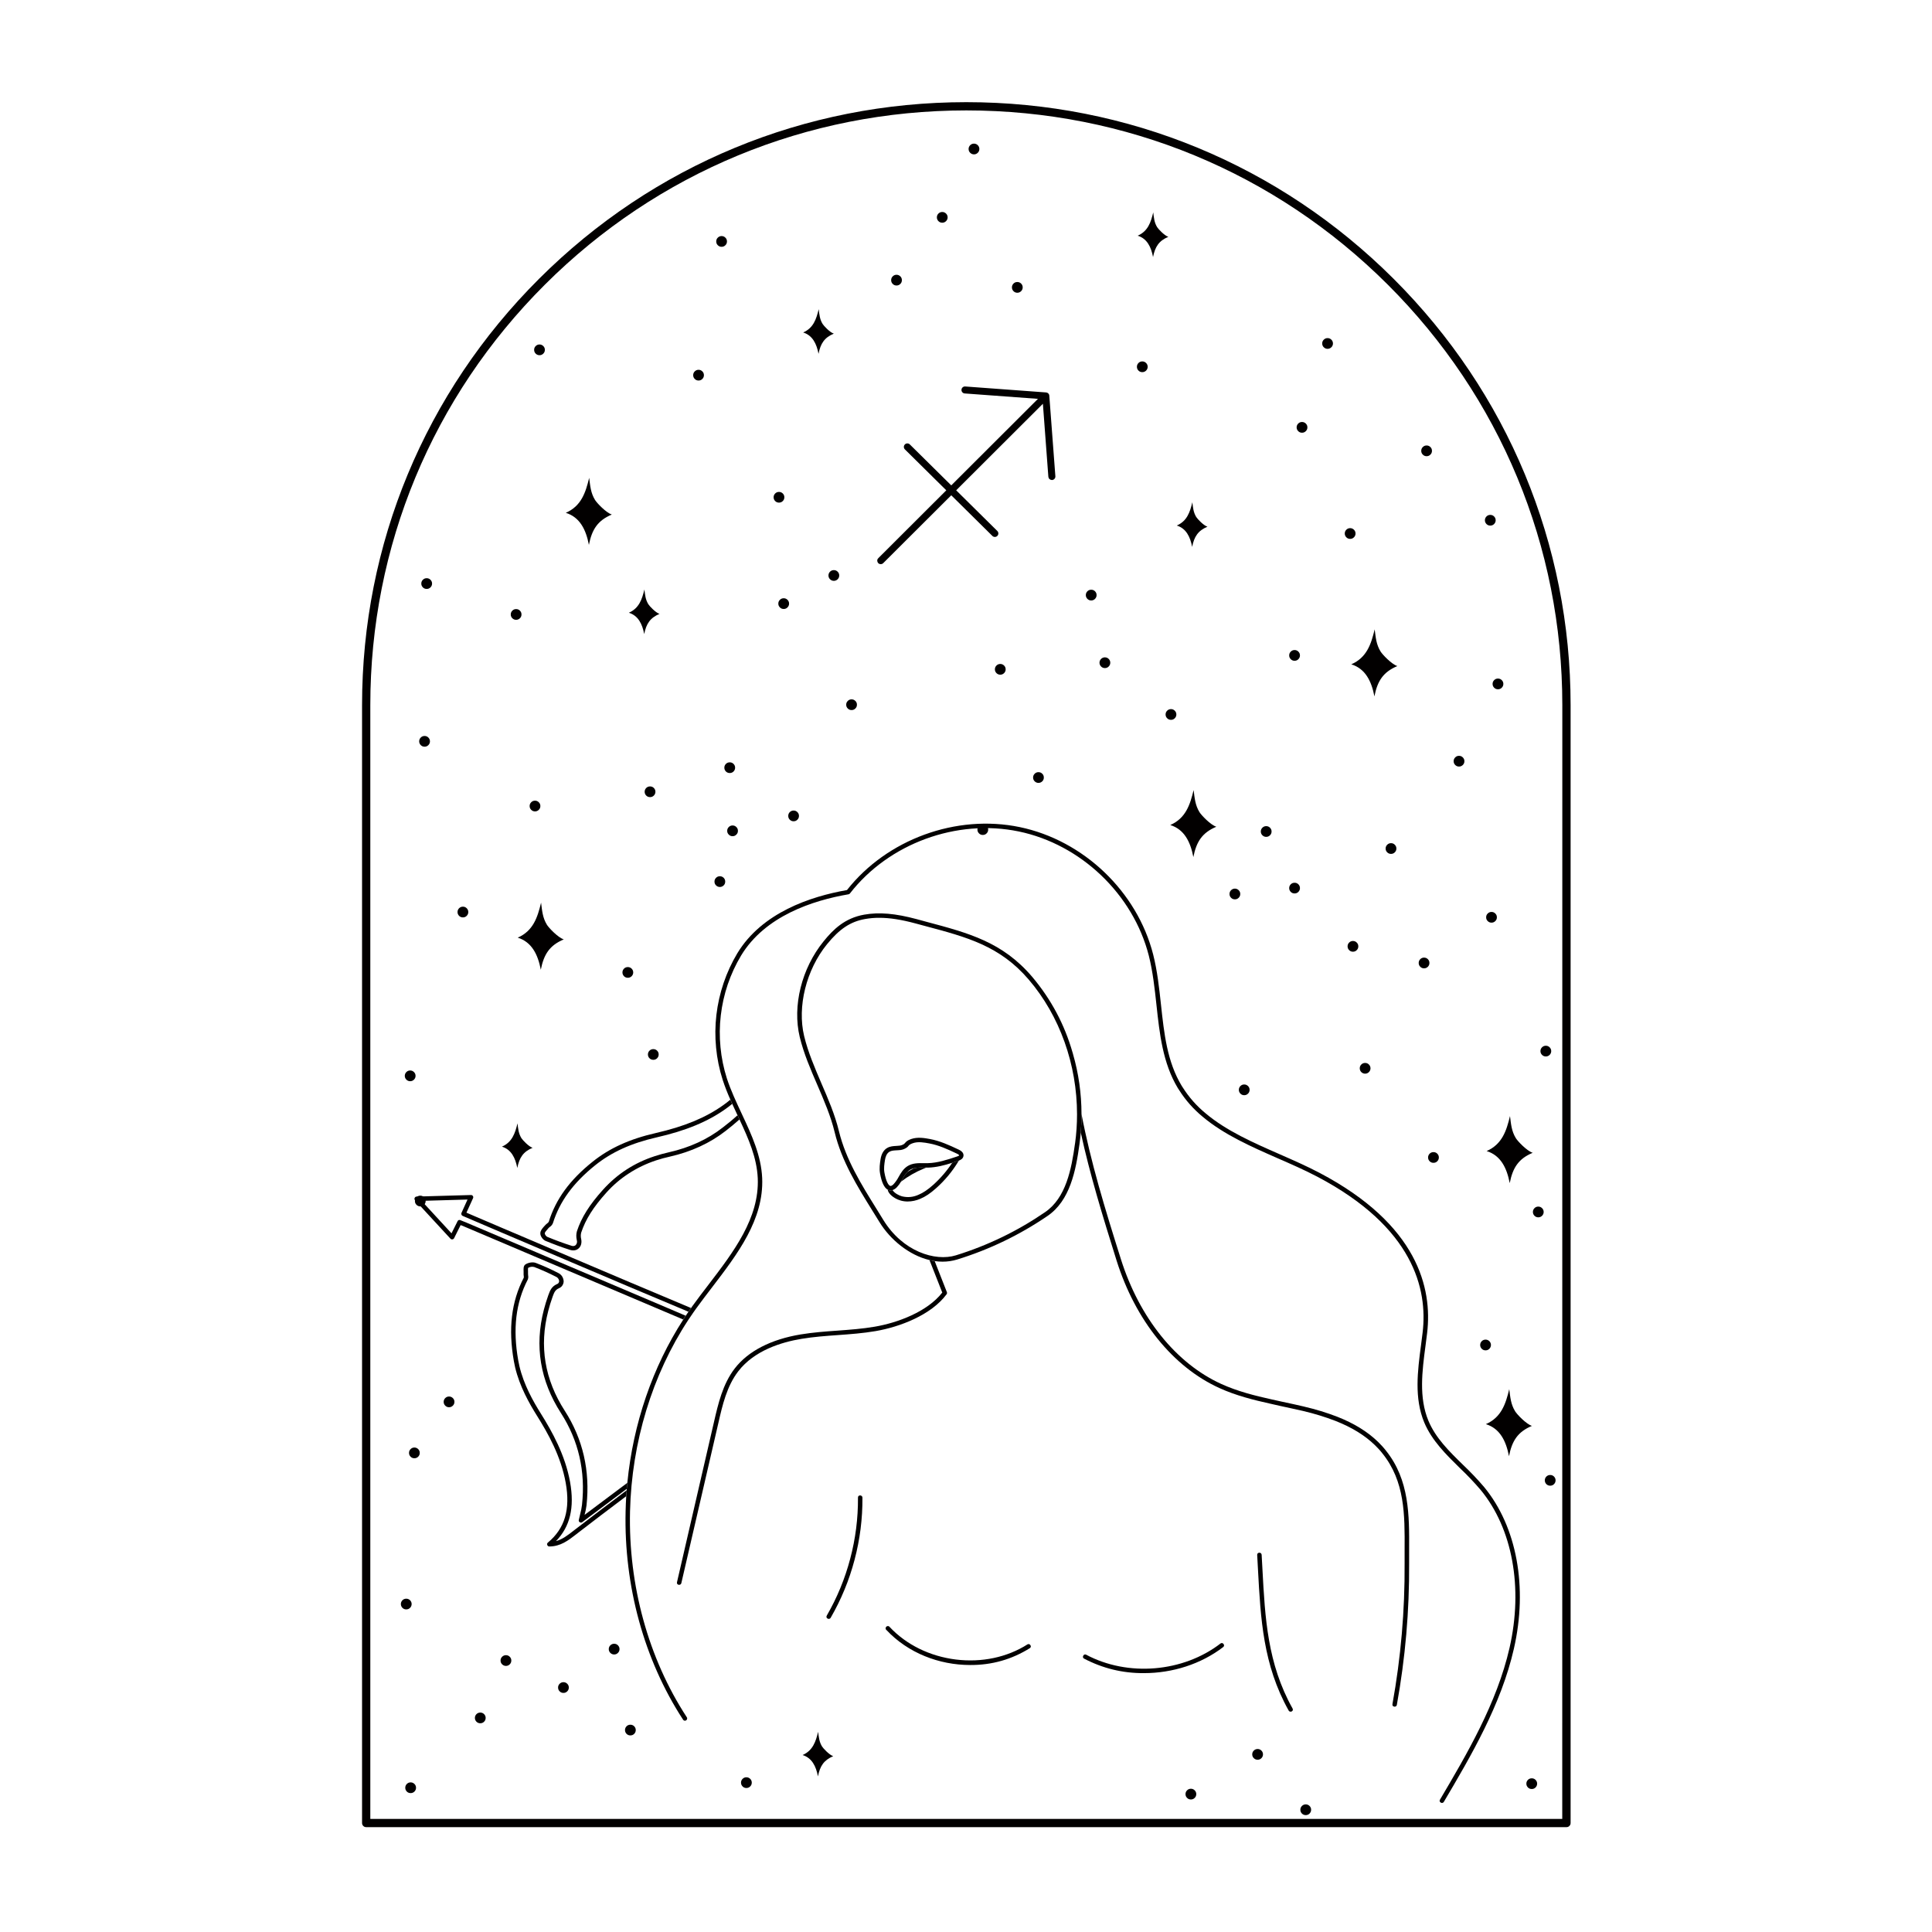 <svg xmlns="http://www.w3.org/2000/svg" xmlns:xlink="http://www.w3.org/1999/xlink" width="300" zoomAndPan="magnify" viewBox="0 0 224.88 225" height="300" preserveAspectRatio="xMidYMid meet" version="1.0"><defs><clipPath id="ff7687a493"><path d="M 42.02 11.898 L 182.941 11.898 L 182.941 212.789 L 42.02 212.789 Z M 42.02 11.898 " clip-rule="nonzero"/></clipPath></defs><path fill="#020000" d="M 54.102 140.328 C 54.195 140.117 54.293 139.91 54.387 139.699 L 50.961 139.797 L 49.039 139.852 C 50.238 141.156 51.363 142.379 52.523 143.633 C 52.637 143.406 52.742 143.195 52.844 142.992 L 53.227 142.223 C 53.297 142.086 53.406 142.043 53.555 142.098 L 53.773 142.188 C 53.949 142.254 54.098 142.316 54.246 142.379 C 56.969 143.535 59.699 144.691 62.43 145.852 L 66.109 147.414 C 69.887 149.02 73.66 150.621 77.43 152.219 C 78.051 152.484 78.676 152.746 79.297 153.016 L 79.793 153.23 C 79.695 153.375 79.598 153.523 79.504 153.672 L 79.094 153.492 C 78.473 153.23 77.852 152.965 77.23 152.703 C 73.449 151.105 69.676 149.504 65.906 147.898 L 62.227 146.336 C 59.5 145.176 56.773 144.02 54.039 142.859 C 53.898 142.797 53.754 142.742 53.586 142.672 L 53.309 143.223 C 53.16 143.523 53 143.844 52.824 144.199 C 52.781 144.277 52.715 144.324 52.629 144.336 C 52.539 144.348 52.465 144.324 52.402 144.258 C 51.023 142.773 49.711 141.344 48.277 139.785 C 48.203 139.703 48.188 139.613 48.23 139.512 C 48.273 139.41 48.352 139.355 48.461 139.352 L 50.949 139.281 L 54.789 139.172 C 54.883 139.172 54.957 139.211 55.012 139.289 C 55.062 139.367 55.07 139.453 55.031 139.539 C 54.875 139.883 54.723 140.211 54.574 140.543 C 54.469 140.77 54.367 140.996 54.262 141.227 L 55.398 141.715 C 56.453 142.168 57.508 142.621 58.562 143.066 L 60.609 143.934 C 62.613 144.793 64.621 145.648 66.625 146.5 L 69.043 147.527 C 70.492 148.145 71.938 148.758 73.387 149.371 C 75.727 150.359 78.07 151.348 80.418 152.332 C 80.312 152.473 80.211 152.617 80.113 152.762 C 77.801 151.793 75.488 150.824 73.184 149.848 C 71.734 149.23 70.289 148.617 68.844 148.004 L 66.422 146.977 C 64.418 146.117 62.41 145.266 60.406 144.414 L 58.359 143.543 C 57.305 143.094 56.25 142.645 55.195 142.191 L 53.812 141.598 C 53.75 141.57 53.707 141.523 53.684 141.457 C 53.652 141.391 53.652 141.324 53.684 141.254 C 53.836 140.934 53.969 140.629 54.102 140.328 Z M 54.102 140.328 " fill-opacity="1" fill-rule="nonzero"/><path fill="#020000" d="M 67.719 175.254 C 68.145 171.348 67.316 167.754 65.27 164.57 C 62.848 160.809 62.176 156.758 63.277 152.531 C 63.41 152.004 63.582 151.453 63.789 150.863 L 63.824 150.77 C 63.988 150.328 64.168 149.828 64.785 149.555 C 64.793 149.547 64.805 149.543 64.812 149.539 C 64.902 149.512 64.973 149.453 65.016 149.371 C 65.059 149.285 65.07 149.199 65.043 149.105 C 64.992 148.91 64.875 148.773 64.688 148.688 C 63.863 148.266 63.02 147.887 62.152 147.555 C 61.902 147.492 61.664 147.527 61.441 147.66 C 61.426 147.789 61.422 147.922 61.434 148.055 C 61.434 148.152 61.441 148.254 61.434 148.34 C 61.43 148.402 61.434 148.465 61.445 148.527 C 61.48 148.699 61.465 148.867 61.398 149.031 C 60.004 151.711 59.645 154.781 60.293 158.43 C 60.336 158.672 60.387 158.906 60.434 159.113 C 60.945 161.281 62.031 163.191 62.922 164.617 C 64.207 166.668 65.762 169.43 66.332 172.602 C 66.859 175.57 66.34 177.777 64.688 179.48 C 65.438 179.273 66.051 178.801 66.738 178.266 L 66.918 178.125 C 68.742 176.719 70.703 175.234 72.918 173.562 C 72.898 173.789 72.883 174.016 72.871 174.246 C 70.801 175.801 68.957 177.207 67.234 178.535 L 67.055 178.676 C 66.117 179.402 65.227 180.094 63.918 180.102 C 63.797 180.098 63.715 180.043 63.676 179.93 C 63.633 179.816 63.656 179.723 63.75 179.645 C 65.719 178.004 66.379 175.797 65.824 172.695 C 65.27 169.594 63.75 166.906 62.484 164.891 C 61.574 163.434 60.461 161.473 59.93 159.234 C 59.883 159.02 59.828 158.77 59.785 158.52 C 59.117 154.762 59.492 151.578 60.941 148.793 C 60.949 148.727 60.945 148.66 60.934 148.594 C 60.918 148.5 60.914 148.41 60.918 148.32 C 60.918 148.25 60.918 148.164 60.918 148.078 C 60.906 147.762 60.891 147.438 61.109 147.27 C 61.402 147.062 61.949 146.93 62.336 147.078 C 63.219 147.414 64.078 147.801 64.918 148.234 C 65.25 148.387 65.461 148.641 65.551 148.996 C 65.609 149.203 65.59 149.406 65.492 149.602 C 65.398 149.797 65.25 149.938 65.051 150.02 L 65.023 150.035 C 64.59 150.219 64.473 150.547 64.32 150.953 L 64.285 151.051 C 64.082 151.621 63.918 152.152 63.789 152.668 C 62.723 156.754 63.371 160.664 65.715 164.301 C 67.824 167.59 68.68 171.293 68.246 175.316 C 68.195 175.691 68.121 176.059 68.02 176.422 L 68.734 175.887 C 70.16 174.82 71.582 173.754 73.004 172.688 C 72.98 172.918 72.957 173.148 72.941 173.383 L 69.043 176.301 L 67.754 177.266 C 67.66 177.336 67.559 177.34 67.461 177.277 C 67.355 177.211 67.32 177.121 67.348 177.004 C 67.402 176.762 67.457 176.539 67.508 176.336 C 67.605 175.98 67.676 175.617 67.719 175.254 Z M 67.719 175.254 " fill-opacity="1" fill-rule="nonzero"/><path fill="#020000" d="M 86.059 130.371 C 85.508 130.867 84.945 131.32 84.453 131.703 C 82.625 133.129 80.434 134.137 77.953 134.699 C 77.41 134.816 76.875 134.965 76.348 135.137 L 76.324 135.145 C 75.211 135.516 74.16 136.016 73.176 136.656 C 72.207 137.281 71.34 138.023 70.566 138.883 C 69.039 140.578 68.133 142.016 67.625 143.551 C 67.562 143.801 67.562 144.055 67.625 144.305 C 67.715 144.734 67.609 145.137 67.336 145.383 C 67.156 145.547 66.941 145.625 66.699 145.621 C 66.574 145.621 66.457 145.602 66.34 145.566 C 65.395 145.27 64.434 144.906 63.473 144.512 C 63.176 144.395 62.836 143.945 62.867 143.602 C 62.879 143.32 63.086 143.082 63.262 142.875 C 63.305 142.828 63.352 142.777 63.395 142.73 C 63.473 142.637 63.559 142.559 63.656 142.484 C 63.73 142.434 63.797 142.371 63.848 142.293 C 64.668 139.656 66.289 137.426 68.941 135.305 C 70.918 133.715 73.266 132.648 76.312 131.953 C 79.629 131.195 82.125 130.164 84.156 128.715 C 84.473 128.492 84.75 128.277 84.992 128.066 C 85.066 128.23 85.137 128.395 85.211 128.559 C 84.984 128.746 84.738 128.938 84.457 129.137 C 82.367 130.629 79.812 131.684 76.418 132.457 C 73.449 133.137 71.176 134.168 69.254 135.707 C 66.688 137.77 65.125 139.918 64.332 142.449 C 64.258 142.629 64.137 142.777 63.973 142.887 C 63.906 142.934 63.848 142.988 63.793 143.051 C 63.75 143.105 63.703 143.16 63.652 143.219 C 63.531 143.348 63.391 143.523 63.379 143.637 C 63.418 143.809 63.512 143.945 63.664 144.039 C 64.617 144.434 65.562 144.785 66.488 145.078 C 66.668 145.148 66.832 145.125 66.984 145.008 C 67.137 144.836 67.18 144.637 67.113 144.418 C 67.035 144.078 67.035 143.738 67.125 143.398 C 67.652 141.785 68.598 140.289 70.176 138.543 C 71.82 136.723 73.809 135.43 76.141 134.664 C 76.148 134.664 76.156 134.66 76.164 134.656 C 76.691 134.48 77.254 134.328 77.832 134.195 C 80.242 133.656 82.359 132.684 84.125 131.301 C 84.648 130.898 85.25 130.418 85.824 129.887 L 85.844 129.926 C 85.918 130.074 85.988 130.223 86.059 130.371 Z M 86.059 130.371 " fill-opacity="1" fill-rule="nonzero"/><path fill="#020000" d="M 111.605 135.16 C 111.59 135.191 111.57 135.227 111.551 135.258 C 110.844 136.43 109.98 137.469 108.957 138.379 C 108.281 138.984 107.707 139.367 107.113 139.613 C 106.645 139.816 106.156 139.922 105.645 139.926 C 105.375 139.926 105.109 139.891 104.848 139.82 C 104.422 139.703 103.809 139.398 103.48 138.926 C 103.398 138.812 103.344 138.688 103.324 138.547 C 103.363 138.57 103.41 138.59 103.453 138.602 C 103.52 138.625 103.59 138.633 103.656 138.633 C 103.734 138.633 103.809 138.621 103.883 138.594 C 103.891 138.609 103.898 138.621 103.906 138.633 C 104.137 138.965 104.625 139.227 104.984 139.324 C 105.648 139.484 106.289 139.422 106.91 139.141 C 107.453 138.914 107.977 138.562 108.613 137.996 C 109.465 137.23 110.207 136.371 110.836 135.414 C 111.074 135.34 111.309 135.258 111.543 135.18 Z M 111.605 135.16 " fill-opacity="1" fill-rule="nonzero"/><path fill="#020000" d="M 107.805 135.98 C 107.715 136.012 107.629 136.047 107.543 136.086 C 106.582 136.48 105.688 136.992 104.863 137.621 C 104.926 137.52 104.984 137.418 105.043 137.312 C 105.195 137.016 105.383 136.742 105.605 136.488 C 105.863 136.332 106.129 136.184 106.398 136.047 C 106.773 135.977 107.148 135.953 107.527 135.977 C 107.621 135.98 107.715 135.98 107.805 135.98 Z M 107.805 135.98 " fill-opacity="1" fill-rule="nonzero"/><path fill="#020000" d="M 110.18 150.73 C 108.379 153.156 104.727 154.535 101.91 155.02 C 100.457 155.27 98.961 155.379 97.516 155.484 C 96.121 155.582 94.676 155.688 93.281 155.922 C 90.953 156.305 87.785 157.273 85.922 159.695 C 84.586 161.422 84.066 163.68 83.613 165.672 C 82.172 171.898 80.727 178.129 79.289 184.367 C 79.254 184.496 79.172 184.562 79.035 184.566 C 79.016 184.566 78.996 184.566 78.977 184.566 C 78.812 184.523 78.75 184.422 78.785 184.254 L 83.102 165.551 C 83.574 163.508 84.105 161.191 85.504 159.375 C 87.062 157.352 89.723 155.98 93.191 155.406 C 94.613 155.172 96.062 155.062 97.473 154.965 C 98.902 154.859 100.383 154.754 101.824 154.504 C 104.492 154.047 107.934 152.766 109.676 150.531 L 108.191 146.754 C 108.391 146.801 108.586 146.84 108.793 146.867 L 110.211 150.477 C 110.246 150.566 110.234 150.652 110.18 150.73 Z M 110.18 150.73 " fill-opacity="1" fill-rule="nonzero"/><path fill="#020000" d="M 124.891 122.707 C 124.879 122.672 124.871 122.637 124.859 122.602 C 124.879 122.633 124.891 122.668 124.891 122.707 Z M 124.891 122.707 " fill-opacity="1" fill-rule="nonzero"/><path fill="#020000" d="M 124.891 122.715 C 124.879 122.676 124.871 122.641 124.859 122.605 C 123.922 119.312 122.344 116.359 120.133 113.742 C 116.68 109.707 112.773 108.668 107.832 107.352 L 106.699 107.043 C 104.207 106.375 102.32 106.211 100.582 106.52 C 98.312 106.922 96.965 108.254 95.848 109.637 C 93.293 112.785 92.207 117.156 93.078 120.773 C 93.547 122.703 94.348 124.559 95.125 126.348 C 95.898 128.141 96.688 129.965 97.145 131.859 C 97.961 135.238 99.789 138.176 101.555 141.02 C 101.828 141.457 102.102 141.895 102.371 142.336 C 103.602 144.348 105.793 146.176 108.184 146.746 C 108.383 146.797 108.578 146.832 108.785 146.863 C 109.09 146.91 109.398 146.934 109.707 146.934 C 110.285 146.934 110.852 146.852 111.406 146.684 C 115.172 145.52 118.68 143.828 121.934 141.609 C 124.547 139.832 125.23 136.355 125.656 133.238 C 125.715 132.793 125.766 132.344 125.805 131.902 C 125.863 131.18 125.891 130.461 125.891 129.742 C 125.887 127.352 125.555 125.008 124.891 122.715 Z M 125.137 133.164 C 124.723 136.168 124.082 139.516 121.637 141.176 C 118.43 143.371 114.973 145.047 111.262 146.195 C 108.84 146.941 105.062 145.746 102.812 142.074 C 102.543 141.633 102.27 141.191 101.996 140.75 C 100.25 137.945 98.449 135.043 97.645 131.746 C 97.176 129.805 96.371 127.945 95.594 126.152 C 94.836 124.375 94.043 122.543 93.59 120.66 C 92.766 117.238 93.832 112.945 96.25 109.969 C 97.703 108.184 98.977 107.336 100.676 107.031 C 101.227 106.934 101.781 106.883 102.344 106.887 C 103.566 106.887 104.93 107.102 106.562 107.543 L 107.695 107.848 C 112.555 109.141 116.387 110.16 119.738 114.074 C 123.363 118.301 125.367 123.98 125.371 129.77 C 125.371 130.906 125.297 132.035 125.141 133.164 Z M 125.137 133.164 " fill-opacity="1" fill-rule="nonzero"/><path fill="#020000" d="M 111.598 133.887 C 110.438 133.336 109.387 132.867 108.25 132.652 C 107.602 132.531 106.801 132.391 106.047 132.652 C 105.848 132.719 105.664 132.812 105.5 132.941 C 105.441 132.992 105.387 133.051 105.34 133.109 C 105.309 133.148 105.273 133.184 105.238 133.219 C 105.035 133.355 104.809 133.43 104.562 133.434 L 104.328 133.453 C 103.969 133.473 103.602 133.492 103.266 133.688 C 102.852 133.922 102.586 134.383 102.488 135.008 C 102.41 135.508 102.328 136.07 102.426 136.641 C 102.613 137.691 102.914 138.328 103.324 138.551 C 103.367 138.574 103.41 138.594 103.457 138.605 C 103.523 138.625 103.59 138.637 103.66 138.637 C 103.738 138.637 103.812 138.625 103.883 138.598 C 104.086 138.527 104.258 138.41 104.398 138.254 C 104.578 138.062 104.734 137.852 104.863 137.625 C 104.93 137.523 104.988 137.418 105.043 137.316 C 105.199 137.02 105.387 136.742 105.609 136.492 C 105.699 136.398 105.797 136.316 105.902 136.246 C 106.059 136.152 106.223 136.086 106.398 136.047 C 106.773 135.98 107.148 135.957 107.531 135.98 C 107.621 135.98 107.715 135.98 107.805 135.98 C 107.871 135.98 107.938 135.98 108.004 135.98 C 108.988 135.957 109.926 135.711 110.84 135.418 C 111.078 135.34 111.312 135.262 111.547 135.184 L 111.605 135.164 C 111.773 135.102 112.102 134.957 112.145 134.621 C 112.172 134.418 112.105 134.125 111.598 133.887 Z M 111.379 134.691 C 111.371 134.695 111.359 134.695 111.352 134.699 L 111.316 134.711 C 110.242 135.07 109.129 135.434 107.996 135.461 C 107.914 135.461 107.84 135.461 107.758 135.461 C 107.68 135.461 107.609 135.461 107.535 135.461 C 106.875 135.449 106.207 135.445 105.629 135.809 C 105.133 136.125 104.859 136.598 104.598 137.059 C 104.441 137.359 104.25 137.637 104.023 137.891 C 103.922 137.996 103.781 138.117 103.656 138.117 C 103.641 138.117 103.625 138.113 103.609 138.109 C 103.414 138.047 103.125 137.602 102.938 136.547 C 102.852 136.059 102.93 135.566 103.004 135.086 C 103.055 134.758 103.184 134.328 103.531 134.129 C 103.758 133.996 104.051 133.98 104.363 133.965 C 104.441 133.965 104.527 133.957 104.609 133.949 C 104.965 133.941 105.285 133.832 105.57 133.621 C 105.637 133.566 105.695 133.508 105.746 133.438 C 105.773 133.402 105.805 133.371 105.84 133.34 C 105.961 133.25 106.09 133.184 106.234 133.141 C 106.855 132.918 107.582 133.055 108.168 133.164 C 109.246 133.363 110.262 133.82 111.387 134.355 C 111.605 134.457 111.648 134.535 111.648 134.551 C 111.648 134.562 111.621 134.609 111.379 134.691 Z M 111.379 134.691 " fill-opacity="1" fill-rule="nonzero"/><path fill="#020000" d="M 164.047 180.48 C 164.047 181.012 164.047 181.547 164.047 182.078 C 164.078 187.613 163.602 193.098 162.617 198.543 C 162.59 198.684 162.504 198.754 162.363 198.754 C 162.348 198.758 162.332 198.758 162.316 198.754 C 162.148 198.723 162.078 198.625 162.105 198.457 C 163.082 193.043 163.555 187.582 163.52 182.082 C 163.52 181.547 163.52 181.012 163.52 180.477 C 163.543 176.398 163.562 172.539 160.938 169.266 C 160.805 169.09 160.656 168.918 160.488 168.738 C 160.355 168.594 160.215 168.449 160.055 168.293 C 158.867 167.148 157.371 166.227 155.465 165.477 C 154.246 165.008 153.004 164.629 151.738 164.332 L 151.695 164.32 C 151.301 164.23 150.914 164.137 150.523 164.059 C 150.039 163.949 149.551 163.844 149.066 163.742 C 148.672 163.656 148.285 163.574 147.895 163.477 C 145.949 163.047 143.883 162.531 141.961 161.656 C 136.547 159.203 132.18 153.789 129.977 146.805 C 128.336 141.57 126.871 136.781 125.805 131.895 C 125.863 131.176 125.891 130.453 125.891 129.734 C 126.961 135.324 128.602 140.699 130.48 146.645 C 132.641 153.484 136.906 158.789 142.188 161.184 C 144.062 162.035 146.098 162.547 148.016 162.969 C 148.41 163.059 148.793 163.145 149.18 163.227 L 150.645 163.543 C 151.039 163.629 151.43 163.723 151.824 163.812 L 151.863 163.824 C 153.16 164.125 154.426 164.512 155.664 164.988 C 157.641 165.766 159.191 166.723 160.426 167.918 C 160.594 168.082 160.742 168.234 160.879 168.387 C 161.059 168.582 161.215 168.766 161.352 168.945 C 164.09 172.359 164.066 176.488 164.047 180.48 Z M 164.047 180.48 " fill-opacity="1" fill-rule="nonzero"/><path fill="#020000" d="M 96.457 188.535 C 96.41 188.535 96.367 188.523 96.324 188.5 C 96.18 188.414 96.148 188.293 96.23 188.145 C 97.434 186.059 98.344 183.852 98.957 181.523 C 99.574 179.195 99.875 176.828 99.859 174.418 C 99.859 174.25 99.945 174.16 100.117 174.156 C 100.191 174.156 100.25 174.184 100.305 174.234 C 100.355 174.285 100.379 174.348 100.379 174.418 C 100.395 176.871 100.09 179.285 99.461 181.656 C 98.836 184.031 97.906 186.277 96.68 188.406 C 96.629 188.488 96.555 188.531 96.457 188.535 Z M 96.457 188.535 " fill-opacity="1" fill-rule="nonzero"/><path fill="#020000" d="M 150.242 199.34 C 150.141 199.34 150.066 199.293 150.016 199.207 C 147.039 193.895 146.75 188.508 146.445 182.805 C 146.414 182.242 146.383 181.672 146.352 181.102 C 146.348 180.934 146.426 180.84 146.598 180.828 C 146.668 180.824 146.73 180.844 146.785 180.891 C 146.84 180.941 146.867 181 146.871 181.07 C 146.902 181.645 146.934 182.215 146.965 182.781 C 147.266 188.422 147.551 193.754 150.469 198.965 C 150.547 199.113 150.512 199.23 150.367 199.316 C 150.328 199.332 150.285 199.344 150.242 199.34 Z M 150.242 199.34 " fill-opacity="1" fill-rule="nonzero"/><path fill="#020000" d="M 176.246 192.012 C 174.758 198.547 171.219 204.543 168.094 209.836 C 168.047 209.922 167.969 209.965 167.871 209.969 C 167.824 209.969 167.781 209.957 167.738 209.934 C 167.594 209.844 167.562 209.727 167.645 209.578 C 170.75 204.316 174.27 198.355 175.742 191.902 C 177.34 184.887 176.086 178.016 172.379 173.52 C 171.617 172.629 170.812 171.781 169.961 170.977 C 168.355 169.398 166.699 167.777 165.812 165.672 C 164.625 162.828 165.031 159.684 165.434 156.637 C 165.5 156.141 165.562 155.648 165.621 155.16 C 166.211 150.152 164.566 142.941 153.371 137.047 C 151.895 136.27 150.293 135.57 148.738 134.891 C 145.664 133.543 142.484 132.145 140.008 130.059 C 138.926 129.168 138.008 128.133 137.258 126.945 C 137.215 126.891 137.176 126.828 137.141 126.766 L 137.109 126.719 C 135.352 123.801 134.98 120.363 134.621 117.035 C 134.414 115.125 134.199 113.148 133.73 111.293 C 131.906 104.148 125.82 98.336 118.586 96.832 C 111.352 95.332 103.449 98.227 98.922 104.051 C 98.883 104.102 98.828 104.137 98.762 104.148 C 94.594 104.863 89.039 106.676 86.254 111.273 C 85.613 112.34 85.098 113.461 84.695 114.637 C 84.297 115.816 84.027 117.02 83.883 118.254 C 83.738 119.488 83.727 120.723 83.848 121.961 C 83.965 123.195 84.215 124.406 84.59 125.59 C 85.047 126.988 85.695 128.367 86.32 129.703 C 86.336 129.738 86.352 129.77 86.367 129.805 C 86.383 129.836 86.379 129.836 86.387 129.848 C 87.48 132.176 88.586 134.586 88.703 137.191 C 88.91 142.02 85.836 146.043 82.855 149.938 C 82.234 150.75 81.59 151.59 80.996 152.414 C 80.91 152.531 80.828 152.648 80.746 152.77 C 80.73 152.789 80.715 152.809 80.703 152.828 C 80.508 153.113 80.309 153.398 80.117 153.688 C 80.113 153.699 80.105 153.711 80.098 153.719 C 75.898 160.113 73.508 167.969 73.312 176.016 C 73.113 184.621 75.449 193.117 79.895 199.945 C 79.949 200.004 79.977 200.078 79.965 200.16 C 79.957 200.242 79.918 200.305 79.848 200.352 C 79.777 200.395 79.703 200.406 79.625 200.379 C 79.547 200.355 79.492 200.305 79.461 200.227 C 74.961 193.312 72.594 184.711 72.797 176.004 C 72.809 175.414 72.836 174.82 72.871 174.23 C 72.887 174.004 72.902 173.777 72.922 173.547 C 72.922 173.492 72.93 173.43 72.934 173.371 C 72.953 173.141 72.977 172.91 73 172.68 C 73.676 165.812 75.93 159.211 79.516 153.672 C 79.609 153.523 79.707 153.375 79.805 153.23 C 79.902 153.082 80.012 152.918 80.117 152.762 C 80.223 152.609 80.32 152.473 80.426 152.332 C 80.473 152.258 80.523 152.188 80.574 152.113 C 81.172 151.285 81.816 150.438 82.445 149.621 C 85.363 145.809 88.387 141.855 88.188 137.215 C 88.078 134.816 87.125 132.648 86.062 130.375 C 85.988 130.227 85.922 130.078 85.852 129.926 L 85.832 129.887 C 85.625 129.449 85.418 129.008 85.219 128.559 C 85.141 128.395 85.07 128.234 85 128.066 C 84.66 127.312 84.359 126.539 84.102 125.754 C 83.711 124.535 83.457 123.289 83.336 122.016 C 83.211 120.742 83.223 119.469 83.371 118.199 C 83.52 116.93 83.801 115.688 84.211 114.477 C 84.621 113.266 85.156 112.109 85.812 111.012 C 88.684 106.281 94.32 104.402 98.578 103.656 C 103.238 97.738 111.312 94.789 118.703 96.324 C 126.129 97.871 132.371 103.832 134.238 111.164 C 134.719 113.055 134.938 115.051 135.145 116.98 C 135.516 120.402 135.863 123.637 137.559 126.453 L 137.59 126.5 C 137.625 126.555 137.656 126.605 137.691 126.656 C 138.418 127.801 139.305 128.805 140.352 129.664 C 142.77 131.703 145.918 133.086 148.961 134.418 C 150.516 135.102 152.125 135.805 153.621 136.594 C 165.078 142.621 166.754 150.051 166.145 155.223 C 166.086 155.715 166.02 156.207 165.957 156.703 C 165.559 159.684 165.164 162.758 166.297 165.473 C 167.145 167.484 168.691 169 170.332 170.602 C 171.191 171.418 172.008 172.277 172.781 173.18 C 176.59 177.805 177.887 184.844 176.246 192.012 Z M 176.246 192.012 " fill-opacity="1" fill-rule="nonzero"/><path fill="#020000" d="M 112.918 193.906 C 109.305 193.906 105.688 192.504 103.188 189.844 C 103.121 189.797 103.082 189.73 103.078 189.648 C 103.074 189.566 103.102 189.496 103.16 189.441 C 103.223 189.387 103.293 189.363 103.375 189.371 C 103.457 189.383 103.52 189.422 103.562 189.492 C 105.5 191.551 108.227 192.887 111.246 193.266 C 114.266 193.641 117.238 193.012 119.621 191.492 C 119.758 191.441 119.863 191.477 119.941 191.598 C 120.02 191.719 120.004 191.828 119.898 191.93 C 117.766 193.266 115.438 193.922 112.918 193.906 Z M 112.918 193.906 " fill-opacity="1" fill-rule="nonzero"/><path fill="#020000" d="M 133.16 194.852 C 130.688 194.867 128.355 194.301 126.164 193.148 C 126.051 193.059 126.027 192.949 126.098 192.82 C 126.168 192.691 126.27 192.648 126.41 192.695 C 131.281 195.301 137.73 194.762 142.098 191.387 C 142.23 191.32 142.34 191.344 142.43 191.457 C 142.52 191.574 142.516 191.688 142.418 191.797 C 139.805 193.812 136.477 194.852 133.16 194.852 Z M 133.16 194.852 " fill-opacity="1" fill-rule="nonzero"/><g clip-path="url(#ff7687a493)"><path fill="#020000" d="M 162.238 32.469 C 148.945 19.203 131.273 11.898 112.477 11.898 C 93.684 11.898 76.008 19.203 62.719 32.469 C 49.426 45.734 42.105 63.367 42.105 82.121 L 42.105 212.309 C 42.105 212.441 42.152 212.555 42.246 212.648 C 42.34 212.742 42.453 212.789 42.586 212.789 L 182.371 212.789 C 182.504 212.789 182.617 212.746 182.711 212.648 C 182.805 212.555 182.852 212.441 182.852 212.309 L 182.852 82.121 C 182.848 63.367 175.527 45.73 162.238 32.469 Z M 181.879 211.832 L 43.066 211.832 L 43.066 82.121 C 43.066 63.621 50.285 46.234 63.398 33.148 C 76.512 20.062 93.938 12.859 112.477 12.859 C 131.02 12.859 148.445 20.062 161.559 33.148 C 174.668 46.23 181.887 63.621 181.887 82.121 Z M 181.879 211.832 " fill-opacity="1" fill-rule="nonzero"/></g><path fill="#020000" d="M 65.832 59.723 C 67.469 60.23 68.184 61.68 68.523 63.457 C 68.879 61.648 69.555 60.613 71.195 59.922 C 70.52 59.711 69.449 58.574 69.238 58.227 C 68.727 57.395 68.676 56.574 68.555 55.648 C 68.141 57.363 67.641 58.93 65.832 59.723 Z M 65.832 59.723 " fill-opacity="1" fill-rule="nonzero"/><path fill="#020000" d="M 136.23 96.082 C 137.863 96.59 138.578 98.039 138.918 99.816 C 139.273 98.008 139.953 96.973 141.594 96.281 C 140.918 96.07 139.848 94.934 139.633 94.586 C 139.121 93.754 139.07 92.934 138.949 92.008 C 138.535 93.723 138.031 95.293 136.23 96.082 Z M 136.23 96.082 " fill-opacity="1" fill-rule="nonzero"/><path fill="#020000" d="M 173.074 134.051 C 174.707 134.559 175.422 136.008 175.762 137.785 C 176.117 135.977 176.797 134.941 178.438 134.254 C 177.762 134.039 176.688 132.902 176.477 132.555 C 175.965 131.723 175.914 130.906 175.793 129.977 C 175.383 131.691 174.875 133.262 173.074 134.051 Z M 173.074 134.051 " fill-opacity="1" fill-rule="nonzero"/><path fill="#020000" d="M 172.984 165.855 C 174.621 166.363 175.336 167.812 175.676 169.59 C 176.031 167.781 176.707 166.746 178.348 166.059 C 177.672 165.844 176.602 164.707 176.391 164.359 C 175.879 163.527 175.828 162.707 175.707 161.781 C 175.293 163.496 174.789 165.066 172.984 165.855 Z M 172.984 165.855 " fill-opacity="1" fill-rule="nonzero"/><path fill="#020000" d="M 157.312 77.367 C 158.949 77.875 159.664 79.324 160.004 81.102 C 160.355 79.293 161.035 78.258 162.676 77.57 C 162.004 77.355 160.93 76.219 160.719 75.871 C 160.207 75.039 160.156 74.223 160.035 73.293 C 159.621 75.012 159.117 76.578 157.312 77.367 Z M 157.312 77.367 " fill-opacity="1" fill-rule="nonzero"/><path fill="#020000" d="M 60.234 109.199 C 61.867 109.707 62.582 111.156 62.922 112.934 C 63.277 111.125 63.957 110.09 65.598 109.402 C 64.922 109.188 63.848 108.051 63.637 107.703 C 63.125 106.871 63.074 106.051 62.953 105.125 C 62.539 106.84 62.039 108.41 60.234 109.199 Z M 60.234 109.199 " fill-opacity="1" fill-rule="nonzero"/><path fill="#020000" d="M 73.176 71.359 C 74.266 71.699 74.738 72.66 74.965 73.844 C 75.203 72.641 75.656 71.953 76.746 71.492 C 76.297 71.352 75.582 70.594 75.441 70.363 C 75.102 69.809 75.066 69.266 74.988 68.652 C 74.711 69.781 74.379 70.832 73.176 71.359 Z M 73.176 71.359 " fill-opacity="1" fill-rule="nonzero"/><path fill="#020000" d="M 58.395 133.539 C 59.484 133.875 59.957 134.84 60.184 136.023 C 60.422 134.82 60.871 134.129 61.965 133.672 C 61.516 133.531 60.801 132.773 60.66 132.543 C 60.32 131.988 60.285 131.445 60.207 130.824 C 59.93 131.969 59.594 133.012 58.395 133.539 Z M 58.395 133.539 " fill-opacity="1" fill-rule="nonzero"/><path fill="#020000" d="M 93.477 38.719 C 94.562 39.059 95.039 40.023 95.266 41.207 C 95.5 40.004 95.953 39.312 97.047 38.855 C 96.594 38.715 95.883 37.957 95.742 37.727 C 95.398 37.172 95.367 36.625 95.285 36.008 C 95.008 37.156 94.676 38.195 93.477 38.719 Z M 93.477 38.719 " fill-opacity="1" fill-rule="nonzero"/><path fill="#020000" d="M 93.41 204.391 C 94.496 204.73 94.973 205.691 95.199 206.879 C 95.434 205.672 95.887 204.984 96.977 204.523 C 96.531 204.383 95.816 203.625 95.676 203.395 C 95.336 202.84 95.301 202.297 95.219 201.684 C 94.945 202.82 94.609 203.863 93.41 204.391 Z M 93.41 204.391 " fill-opacity="1" fill-rule="nonzero"/><path fill="#020000" d="M 136.988 61.203 C 138.078 61.543 138.551 62.508 138.777 63.691 C 139.016 62.488 139.465 61.797 140.559 61.34 C 140.109 61.199 139.395 60.441 139.254 60.211 C 138.914 59.656 138.879 59.109 138.801 58.492 C 138.523 59.637 138.188 60.68 136.988 61.203 Z M 136.988 61.203 " fill-opacity="1" fill-rule="nonzero"/><path fill="#020000" d="M 132.434 27.449 C 133.523 27.785 133.996 28.75 134.223 29.934 C 134.461 28.73 134.91 28.039 136.004 27.582 C 135.555 27.438 134.84 26.684 134.699 26.453 C 134.359 25.898 134.324 25.352 134.246 24.734 C 133.969 25.879 133.637 26.922 132.434 27.449 Z M 132.434 27.449 " fill-opacity="1" fill-rule="nonzero"/><path fill="#020000" d="M 91.836 70.297 C 91.836 70.469 91.773 70.617 91.652 70.738 C 91.531 70.863 91.383 70.922 91.211 70.922 C 91.035 70.922 90.887 70.863 90.766 70.738 C 90.645 70.617 90.582 70.469 90.582 70.297 C 90.582 70.125 90.645 69.977 90.766 69.855 C 90.887 69.734 91.035 69.672 91.211 69.672 C 91.383 69.672 91.531 69.734 91.652 69.855 C 91.773 69.977 91.836 70.125 91.836 70.297 Z M 91.836 70.297 " fill-opacity="1" fill-rule="nonzero"/><path fill="#020000" d="M 50.258 67.961 C 50.258 68.137 50.195 68.281 50.074 68.406 C 49.949 68.527 49.805 68.586 49.629 68.586 C 49.457 68.586 49.309 68.527 49.188 68.406 C 49.066 68.281 49.004 68.137 49.004 67.961 C 49.004 67.789 49.066 67.645 49.188 67.52 C 49.309 67.398 49.457 67.336 49.629 67.336 C 49.805 67.336 49.949 67.398 50.074 67.52 C 50.195 67.645 50.258 67.789 50.258 67.961 Z M 50.258 67.961 " fill-opacity="1" fill-rule="nonzero"/><path fill="#020000" d="M 97.676 67.02 C 97.676 67.191 97.613 67.34 97.492 67.461 C 97.371 67.582 97.223 67.645 97.051 67.645 C 96.875 67.645 96.73 67.582 96.605 67.461 C 96.484 67.34 96.422 67.191 96.422 67.02 C 96.422 66.848 96.484 66.699 96.605 66.578 C 96.73 66.457 96.875 66.395 97.051 66.395 C 97.223 66.395 97.371 66.457 97.492 66.578 C 97.613 66.699 97.676 66.848 97.676 67.02 Z M 97.676 67.02 " fill-opacity="1" fill-rule="nonzero"/><path fill="#020000" d="M 50.012 86.336 C 50.012 86.508 49.949 86.656 49.828 86.777 C 49.707 86.898 49.559 86.961 49.387 86.961 C 49.211 86.961 49.066 86.898 48.941 86.777 C 48.82 86.656 48.758 86.508 48.758 86.336 C 48.758 86.164 48.82 86.016 48.941 85.895 C 49.066 85.77 49.211 85.711 49.387 85.711 C 49.559 85.711 49.707 85.77 49.828 85.895 C 49.949 86.016 50.012 86.164 50.012 86.336 Z M 50.012 86.336 " fill-opacity="1" fill-rule="nonzero"/><path fill="#020000" d="M 49.512 139.871 C 49.512 140.043 49.453 140.191 49.328 140.312 C 49.207 140.434 49.059 140.496 48.887 140.496 C 48.715 140.496 48.566 140.434 48.445 140.312 C 48.32 140.191 48.262 140.043 48.262 139.871 C 48.262 139.699 48.32 139.551 48.445 139.43 C 48.566 139.309 48.715 139.246 48.887 139.246 C 49.059 139.246 49.207 139.309 49.328 139.43 C 49.453 139.551 49.512 139.699 49.512 139.871 Z M 49.512 139.871 " fill-opacity="1" fill-rule="nonzero"/><path fill="#020000" d="M 54.477 106.215 C 54.477 106.391 54.414 106.535 54.293 106.66 C 54.172 106.781 54.023 106.84 53.852 106.84 C 53.676 106.84 53.531 106.781 53.406 106.66 C 53.285 106.535 53.223 106.391 53.223 106.215 C 53.223 106.043 53.285 105.898 53.406 105.773 C 53.531 105.652 53.676 105.59 53.852 105.59 C 54.023 105.59 54.172 105.652 54.293 105.773 C 54.414 105.898 54.477 106.043 54.477 106.215 Z M 54.477 106.215 " fill-opacity="1" fill-rule="nonzero"/><path fill="#020000" d="M 52.863 163.262 C 52.863 163.434 52.801 163.582 52.68 163.703 C 52.555 163.824 52.41 163.887 52.234 163.887 C 52.062 163.887 51.914 163.824 51.793 163.703 C 51.672 163.582 51.609 163.434 51.609 163.262 C 51.609 163.09 51.672 162.941 51.793 162.82 C 51.914 162.699 52.062 162.637 52.234 162.637 C 52.41 162.637 52.555 162.699 52.68 162.82 C 52.801 162.941 52.863 163.09 52.863 163.262 Z M 52.863 163.262 " fill-opacity="1" fill-rule="nonzero"/><path fill="#020000" d="M 48.824 169.203 C 48.824 169.379 48.766 169.523 48.641 169.648 C 48.52 169.77 48.371 169.828 48.199 169.828 C 48.027 169.828 47.879 169.77 47.758 169.648 C 47.633 169.523 47.574 169.379 47.574 169.203 C 47.574 169.031 47.633 168.887 47.758 168.762 C 47.879 168.641 48.027 168.578 48.199 168.578 C 48.371 168.578 48.52 168.641 48.641 168.762 C 48.766 168.887 48.824 169.031 48.824 169.203 Z M 48.824 169.203 " fill-opacity="1" fill-rule="nonzero"/><path fill="#020000" d="M 59.488 193.387 C 59.488 193.559 59.426 193.707 59.305 193.828 C 59.184 193.949 59.035 194.012 58.863 194.012 C 58.691 194.012 58.543 193.949 58.418 193.828 C 58.297 193.707 58.234 193.559 58.234 193.387 C 58.234 193.211 58.297 193.066 58.418 192.945 C 58.543 192.82 58.691 192.762 58.863 192.762 C 59.035 192.762 59.184 192.82 59.305 192.945 C 59.426 193.066 59.488 193.211 59.488 193.387 Z M 59.488 193.387 " fill-opacity="1" fill-rule="nonzero"/><path fill="#020000" d="M 151.332 76.328 C 151.332 76.5 151.27 76.648 151.148 76.77 C 151.027 76.895 150.879 76.953 150.707 76.953 C 150.531 76.953 150.387 76.895 150.262 76.77 C 150.141 76.648 150.078 76.5 150.078 76.328 C 150.078 76.156 150.141 76.008 150.262 75.887 C 150.387 75.766 150.531 75.703 150.707 75.703 C 150.879 75.703 151.027 75.766 151.148 75.887 C 151.27 76.008 151.332 76.156 151.332 76.328 Z M 151.332 76.328 " fill-opacity="1" fill-rule="nonzero"/><path fill="#020000" d="M 56.5 200.066 C 56.5 200.242 56.438 200.387 56.316 200.512 C 56.195 200.633 56.047 200.691 55.875 200.691 C 55.699 200.691 55.555 200.633 55.43 200.512 C 55.309 200.387 55.246 200.242 55.246 200.066 C 55.246 199.895 55.309 199.75 55.43 199.625 C 55.555 199.504 55.699 199.445 55.875 199.445 C 56.047 199.445 56.195 199.504 56.316 199.625 C 56.438 199.75 56.5 199.895 56.5 200.066 Z M 56.5 200.066 " fill-opacity="1" fill-rule="nonzero"/><path fill="#020000" d="M 73.98 201.484 C 73.98 201.656 73.918 201.801 73.797 201.926 C 73.672 202.047 73.527 202.105 73.352 202.105 C 73.18 202.105 73.031 202.047 72.91 201.926 C 72.789 201.801 72.727 201.656 72.727 201.484 C 72.727 201.309 72.789 201.164 72.91 201.039 C 73.031 200.918 73.18 200.859 73.352 200.859 C 73.527 200.859 73.672 200.918 73.797 201.039 C 73.918 201.164 73.98 201.309 73.98 201.484 Z M 73.98 201.484 " fill-opacity="1" fill-rule="nonzero"/><path fill="#020000" d="M 174.125 60.586 C 174.125 60.762 174.062 60.906 173.941 61.031 C 173.816 61.152 173.672 61.211 173.496 61.211 C 173.324 61.211 173.176 61.152 173.055 61.031 C 172.934 60.906 172.871 60.762 172.871 60.586 C 172.871 60.414 172.934 60.27 173.055 60.145 C 173.176 60.023 173.324 59.965 173.496 59.965 C 173.672 59.965 173.816 60.023 173.941 60.145 C 174.062 60.27 174.125 60.414 174.125 60.586 Z M 174.125 60.586 " fill-opacity="1" fill-rule="nonzero"/><path fill="#020000" d="M 139.258 208.941 C 139.258 209.117 139.195 209.262 139.074 209.383 C 138.949 209.508 138.805 209.566 138.629 209.566 C 138.457 209.566 138.309 209.508 138.188 209.383 C 138.066 209.262 138.004 209.117 138.004 208.941 C 138.004 208.77 138.066 208.621 138.188 208.5 C 138.309 208.379 138.457 208.316 138.629 208.316 C 138.805 208.316 138.949 208.379 139.074 208.5 C 139.195 208.621 139.258 208.77 139.258 208.941 Z M 139.258 208.941 " fill-opacity="1" fill-rule="nonzero"/><path fill="#020000" d="M 152.633 210.762 C 152.633 210.938 152.57 211.082 152.449 211.207 C 152.328 211.328 152.18 211.387 152.008 211.387 C 151.832 211.387 151.688 211.328 151.562 211.207 C 151.441 211.082 151.379 210.938 151.379 210.762 C 151.379 210.59 151.441 210.445 151.562 210.32 C 151.688 210.199 151.832 210.137 152.008 210.137 C 152.18 210.137 152.328 210.199 152.449 210.32 C 152.57 210.445 152.633 210.59 152.633 210.762 Z M 152.633 210.762 " fill-opacity="1" fill-rule="nonzero"/><path fill="#020000" d="M 147.027 204.312 C 147.027 204.484 146.965 204.633 146.844 204.754 C 146.723 204.879 146.574 204.938 146.402 204.938 C 146.23 204.938 146.082 204.879 145.957 204.754 C 145.836 204.633 145.773 204.484 145.773 204.312 C 145.773 204.141 145.836 203.992 145.957 203.871 C 146.082 203.75 146.23 203.688 146.402 203.688 C 146.574 203.688 146.723 203.75 146.844 203.871 C 146.965 203.992 147.027 204.141 147.027 204.312 Z M 147.027 204.312 " fill-opacity="1" fill-rule="nonzero"/><path fill="#020000" d="M 179.715 141.145 C 179.715 141.316 179.652 141.465 179.531 141.586 C 179.406 141.707 179.262 141.77 179.086 141.77 C 178.914 141.77 178.766 141.707 178.645 141.586 C 178.523 141.465 178.461 141.316 178.461 141.145 C 178.461 140.973 178.523 140.824 178.645 140.703 C 178.766 140.578 178.914 140.52 179.086 140.52 C 179.262 140.52 179.406 140.578 179.531 140.703 C 179.652 140.824 179.715 140.973 179.715 141.145 Z M 179.715 141.145 " fill-opacity="1" fill-rule="nonzero"/><path fill="#020000" d="M 48.391 208.199 C 48.391 208.375 48.328 208.52 48.207 208.645 C 48.082 208.766 47.934 208.824 47.762 208.824 C 47.59 208.824 47.441 208.766 47.32 208.645 C 47.199 208.52 47.137 208.375 47.137 208.199 C 47.137 208.027 47.199 207.883 47.32 207.758 C 47.441 207.637 47.59 207.574 47.762 207.574 C 47.934 207.574 48.082 207.637 48.207 207.758 C 48.328 207.883 48.391 208.027 48.391 208.199 Z M 48.391 208.199 " fill-opacity="1" fill-rule="nonzero"/><path fill="#020000" d="M 167.508 134.797 C 167.508 134.973 167.445 135.117 167.324 135.242 C 167.203 135.363 167.055 135.422 166.883 135.422 C 166.707 135.422 166.559 135.363 166.438 135.242 C 166.316 135.117 166.254 134.973 166.254 134.797 C 166.254 134.625 166.316 134.48 166.438 134.355 C 166.559 134.234 166.707 134.176 166.883 134.176 C 167.055 134.176 167.203 134.234 167.324 134.355 C 167.445 134.48 167.508 134.625 167.508 134.797 Z M 167.508 134.797 " fill-opacity="1" fill-rule="nonzero"/><path fill="#020000" d="M 180.594 122.41 C 180.594 122.582 180.531 122.73 180.41 122.852 C 180.289 122.973 180.141 123.035 179.969 123.035 C 179.793 123.035 179.648 122.973 179.523 122.852 C 179.402 122.73 179.34 122.582 179.34 122.41 C 179.34 122.238 179.402 122.09 179.523 121.969 C 179.648 121.848 179.793 121.785 179.969 121.785 C 180.141 121.785 180.289 121.848 180.41 121.969 C 180.531 122.09 180.594 122.238 180.594 122.41 Z M 180.594 122.41 " fill-opacity="1" fill-rule="nonzero"/><path fill="#020000" d="M 178.953 207.723 C 178.953 207.898 178.891 208.043 178.77 208.168 C 178.648 208.289 178.5 208.348 178.328 208.348 C 178.152 208.348 178.004 208.289 177.883 208.168 C 177.762 208.043 177.699 207.898 177.699 207.723 C 177.699 207.551 177.762 207.406 177.883 207.281 C 178.004 207.16 178.152 207.102 178.328 207.102 C 178.5 207.102 178.648 207.16 178.77 207.281 C 178.891 207.406 178.953 207.551 178.953 207.723 Z M 178.953 207.723 " fill-opacity="1" fill-rule="nonzero"/><path fill="#020000" d="M 48.336 125.293 C 48.336 125.465 48.273 125.613 48.152 125.734 C 48.027 125.855 47.883 125.918 47.707 125.918 C 47.535 125.918 47.387 125.855 47.266 125.734 C 47.145 125.613 47.082 125.465 47.082 125.293 C 47.082 125.121 47.145 124.973 47.266 124.852 C 47.387 124.73 47.535 124.668 47.707 124.668 C 47.883 124.668 48.027 124.73 48.152 124.852 C 48.273 124.973 48.336 125.121 48.336 125.293 Z M 48.336 125.293 " fill-opacity="1" fill-rule="nonzero"/><path fill="#020000" d="M 73.684 113.246 C 73.684 113.422 73.621 113.566 73.5 113.691 C 73.375 113.812 73.23 113.871 73.055 113.871 C 72.883 113.871 72.734 113.812 72.613 113.691 C 72.492 113.566 72.43 113.422 72.43 113.246 C 72.43 113.074 72.492 112.93 72.613 112.805 C 72.734 112.684 72.883 112.625 73.055 112.625 C 73.23 112.625 73.375 112.684 73.5 112.805 C 73.621 112.93 73.684 113.074 73.684 113.246 Z M 73.684 113.246 " fill-opacity="1" fill-rule="nonzero"/><path fill="#020000" d="M 87.492 207.605 C 87.492 207.777 87.43 207.926 87.309 208.047 C 87.184 208.172 87.035 208.23 86.863 208.23 C 86.691 208.23 86.543 208.172 86.422 208.047 C 86.301 207.926 86.238 207.777 86.238 207.605 C 86.238 207.434 86.301 207.285 86.422 207.164 C 86.543 207.043 86.691 206.98 86.863 206.98 C 87.035 206.98 87.184 207.043 87.309 207.164 C 87.43 207.285 87.492 207.434 87.492 207.605 Z M 87.492 207.605 " fill-opacity="1" fill-rule="nonzero"/><path fill="#020000" d="M 181.102 172.398 C 181.102 172.574 181.039 172.719 180.918 172.844 C 180.797 172.965 180.648 173.023 180.477 173.023 C 180.301 173.023 180.156 172.965 180.031 172.844 C 179.91 172.719 179.848 172.574 179.848 172.398 C 179.848 172.227 179.91 172.082 180.031 171.957 C 180.156 171.836 180.301 171.777 180.477 171.777 C 180.648 171.777 180.797 171.836 180.918 171.957 C 181.039 172.082 181.102 172.227 181.102 172.398 Z M 181.102 172.398 " fill-opacity="1" fill-rule="nonzero"/><path fill="#020000" d="M 66.184 196.531 C 66.184 196.703 66.125 196.852 66 196.973 C 65.879 197.098 65.73 197.156 65.559 197.156 C 65.387 197.156 65.238 197.098 65.117 196.973 C 64.992 196.852 64.934 196.703 64.934 196.531 C 64.934 196.359 64.992 196.211 65.117 196.09 C 65.238 195.969 65.387 195.906 65.559 195.906 C 65.73 195.906 65.879 195.969 66 196.09 C 66.125 196.211 66.184 196.359 66.184 196.531 Z M 66.184 196.531 " fill-opacity="1" fill-rule="nonzero"/><path fill="#020000" d="M 47.879 186.805 C 47.879 186.98 47.816 187.125 47.695 187.25 C 47.57 187.371 47.426 187.43 47.25 187.43 C 47.078 187.43 46.93 187.371 46.809 187.25 C 46.688 187.125 46.625 186.98 46.625 186.805 C 46.625 186.633 46.688 186.488 46.809 186.363 C 46.93 186.242 47.078 186.184 47.25 186.184 C 47.426 186.184 47.57 186.242 47.695 186.363 C 47.816 186.488 47.879 186.633 47.879 186.805 Z M 47.879 186.805 " fill-opacity="1" fill-rule="nonzero"/><path fill="#020000" d="M 72.09 192.055 C 72.09 192.227 72.027 192.375 71.906 192.496 C 71.785 192.617 71.637 192.68 71.465 192.68 C 71.293 192.68 71.145 192.617 71.02 192.496 C 70.898 192.375 70.836 192.227 70.836 192.055 C 70.836 191.883 70.898 191.734 71.02 191.613 C 71.145 191.492 71.293 191.43 71.465 191.43 C 71.637 191.43 71.785 191.492 71.906 191.613 C 72.027 191.734 72.09 191.883 72.09 192.055 Z M 72.09 192.055 " fill-opacity="1" fill-rule="nonzero"/><path fill="#020000" d="M 76.648 122.801 C 76.648 122.977 76.59 123.121 76.465 123.246 C 76.344 123.367 76.195 123.426 76.023 123.426 C 75.852 123.426 75.703 123.367 75.582 123.246 C 75.457 123.121 75.398 122.977 75.398 122.801 C 75.398 122.629 75.457 122.484 75.582 122.359 C 75.703 122.238 75.852 122.18 76.023 122.18 C 76.195 122.18 76.344 122.238 76.465 122.359 C 76.59 122.484 76.648 122.629 76.648 122.801 Z M 76.648 122.801 " fill-opacity="1" fill-rule="nonzero"/><path fill="#020000" d="M 62.871 93.871 C 62.871 94.043 62.812 94.191 62.688 94.312 C 62.566 94.434 62.418 94.496 62.246 94.496 C 62.074 94.496 61.926 94.434 61.805 94.312 C 61.68 94.191 61.621 94.043 61.621 93.871 C 61.621 93.699 61.68 93.551 61.805 93.43 C 61.926 93.305 62.074 93.246 62.246 93.246 C 62.418 93.246 62.566 93.305 62.688 93.43 C 62.812 93.551 62.871 93.699 62.871 93.871 Z M 62.871 93.871 " fill-opacity="1" fill-rule="nonzero"/><path fill="#020000" d="M 60.672 71.559 C 60.672 71.73 60.613 71.879 60.492 72 C 60.367 72.121 60.219 72.184 60.047 72.184 C 59.875 72.184 59.727 72.121 59.605 72 C 59.484 71.879 59.422 71.73 59.422 71.559 C 59.422 71.387 59.484 71.238 59.605 71.117 C 59.727 70.992 59.875 70.934 60.047 70.934 C 60.219 70.934 60.367 70.992 60.492 71.117 C 60.613 71.238 60.672 71.387 60.672 71.559 Z M 60.672 71.559 " fill-opacity="1" fill-rule="nonzero"/><path fill="#020000" d="M 157.805 62.133 C 157.805 62.305 157.742 62.453 157.621 62.574 C 157.496 62.699 157.352 62.758 157.176 62.758 C 157.004 62.758 156.855 62.699 156.734 62.574 C 156.613 62.453 156.551 62.305 156.551 62.133 C 156.551 61.961 156.613 61.812 156.734 61.691 C 156.855 61.57 157.004 61.508 157.176 61.508 C 157.352 61.508 157.496 61.57 157.621 61.691 C 157.742 61.812 157.805 61.961 157.805 62.133 Z M 157.805 62.133 " fill-opacity="1" fill-rule="nonzero"/><path fill="#020000" d="M 174.266 106.828 C 174.266 107 174.207 107.148 174.082 107.27 C 173.961 107.391 173.812 107.453 173.641 107.453 C 173.469 107.453 173.32 107.391 173.199 107.27 C 173.074 107.148 173.016 107 173.016 106.828 C 173.016 106.656 173.074 106.508 173.199 106.387 C 173.32 106.266 173.469 106.203 173.641 106.203 C 173.812 106.203 173.961 106.266 174.082 106.387 C 174.207 106.508 174.266 106.656 174.266 106.828 Z M 174.266 106.828 " fill-opacity="1" fill-rule="nonzero"/><path fill="#020000" d="M 162.562 98.82 C 162.562 98.992 162.5 99.141 162.379 99.262 C 162.258 99.383 162.109 99.445 161.938 99.445 C 161.762 99.445 161.617 99.383 161.492 99.262 C 161.371 99.141 161.309 98.992 161.309 98.82 C 161.309 98.648 161.371 98.5 161.492 98.379 C 161.617 98.254 161.762 98.195 161.938 98.195 C 162.109 98.195 162.258 98.254 162.379 98.379 C 162.5 98.5 162.562 98.648 162.562 98.82 Z M 162.562 98.82 " fill-opacity="1" fill-rule="nonzero"/><path fill="#020000" d="M 129.242 77.18 C 129.242 77.352 129.18 77.5 129.059 77.621 C 128.938 77.742 128.789 77.805 128.617 77.805 C 128.441 77.805 128.293 77.742 128.172 77.621 C 128.051 77.5 127.988 77.352 127.988 77.18 C 127.988 77.008 128.051 76.859 128.172 76.738 C 128.293 76.617 128.441 76.555 128.617 76.555 C 128.789 76.555 128.938 76.617 129.059 76.738 C 129.18 76.859 129.242 77.008 129.242 77.18 Z M 129.242 77.18 " fill-opacity="1" fill-rule="nonzero"/><path fill="#020000" d="M 170.484 88.648 C 170.484 88.82 170.422 88.969 170.301 89.09 C 170.176 89.211 170.027 89.273 169.855 89.273 C 169.684 89.273 169.535 89.211 169.414 89.09 C 169.293 88.969 169.23 88.82 169.23 88.648 C 169.23 88.477 169.293 88.328 169.414 88.207 C 169.535 88.082 169.684 88.023 169.855 88.023 C 170.027 88.023 170.176 88.082 170.301 88.207 C 170.422 88.328 170.484 88.477 170.484 88.648 Z M 170.484 88.648 " fill-opacity="1" fill-rule="nonzero"/><path fill="#020000" d="M 152.199 49.77 C 152.199 49.941 152.137 50.09 152.016 50.211 C 151.891 50.336 151.746 50.395 151.57 50.395 C 151.398 50.395 151.25 50.336 151.129 50.211 C 151.008 50.09 150.945 49.941 150.945 49.77 C 150.945 49.598 151.008 49.449 151.129 49.328 C 151.25 49.207 151.398 49.145 151.57 49.145 C 151.746 49.145 151.891 49.207 152.016 49.328 C 152.137 49.449 152.199 49.598 152.199 49.77 Z M 152.199 49.77 " fill-opacity="1" fill-rule="nonzero"/><path fill="#020000" d="M 117.059 77.949 C 117.059 78.121 116.996 78.27 116.875 78.391 C 116.754 78.512 116.605 78.574 116.434 78.574 C 116.258 78.574 116.109 78.512 115.988 78.391 C 115.867 78.27 115.805 78.121 115.805 77.949 C 115.805 77.777 115.867 77.629 115.988 77.508 C 116.109 77.387 116.258 77.324 116.434 77.324 C 116.605 77.324 116.754 77.387 116.875 77.508 C 116.996 77.629 117.059 77.777 117.059 77.949 Z M 117.059 77.949 " fill-opacity="1" fill-rule="nonzero"/><path fill="#020000" d="M 115.023 96.613 C 115.023 96.789 114.961 96.934 114.84 97.055 C 114.719 97.18 114.57 97.238 114.395 97.238 C 114.223 97.238 114.074 97.18 113.953 97.055 C 113.832 96.934 113.77 96.789 113.77 96.613 C 113.77 96.441 113.832 96.293 113.953 96.172 C 114.074 96.051 114.223 95.988 114.395 95.988 C 114.57 95.988 114.719 96.051 114.84 96.172 C 114.961 96.293 115.023 96.441 115.023 96.613 Z M 115.023 96.613 " fill-opacity="1" fill-rule="nonzero"/><path fill="#020000" d="M 166.707 52.504 C 166.707 52.68 166.648 52.824 166.523 52.945 C 166.402 53.07 166.254 53.129 166.082 53.129 C 165.91 53.129 165.762 53.07 165.641 52.945 C 165.516 52.824 165.457 52.68 165.457 52.504 C 165.457 52.332 165.516 52.184 165.641 52.062 C 165.762 51.941 165.91 51.879 166.082 51.879 C 166.254 51.879 166.402 51.941 166.523 52.062 C 166.648 52.184 166.707 52.332 166.707 52.504 Z M 166.707 52.504 " fill-opacity="1" fill-rule="nonzero"/><path fill="#020000" d="M 175.02 79.648 C 175.02 79.82 174.957 79.969 174.836 80.09 C 174.715 80.215 174.566 80.273 174.391 80.273 C 174.219 80.273 174.07 80.215 173.949 80.09 C 173.828 79.969 173.766 79.82 173.766 79.648 C 173.766 79.477 173.828 79.328 173.949 79.207 C 174.07 79.086 174.219 79.023 174.391 79.023 C 174.566 79.023 174.715 79.086 174.836 79.207 C 174.957 79.328 175.02 79.477 175.02 79.648 Z M 175.02 79.648 " fill-opacity="1" fill-rule="nonzero"/><path fill="#020000" d="M 127.648 69.305 C 127.648 69.477 127.586 69.621 127.465 69.746 C 127.344 69.867 127.195 69.93 127.023 69.93 C 126.848 69.93 126.699 69.867 126.578 69.746 C 126.457 69.621 126.395 69.477 126.395 69.305 C 126.395 69.129 126.457 68.984 126.578 68.859 C 126.699 68.738 126.848 68.68 127.023 68.68 C 127.195 68.68 127.344 68.738 127.465 68.859 C 127.586 68.984 127.648 69.129 127.648 69.305 Z M 127.648 69.305 " fill-opacity="1" fill-rule="nonzero"/><path fill="#020000" d="M 173.574 156.637 C 173.574 156.809 173.512 156.957 173.391 157.078 C 173.266 157.203 173.121 157.262 172.945 157.262 C 172.773 157.262 172.625 157.203 172.504 157.078 C 172.383 156.957 172.32 156.809 172.32 156.637 C 172.32 156.465 172.383 156.316 172.504 156.195 C 172.625 156.074 172.773 156.012 172.945 156.012 C 173.121 156.012 173.266 156.074 173.391 156.195 C 173.512 156.316 173.574 156.465 173.574 156.637 Z M 173.574 156.637 " fill-opacity="1" fill-rule="nonzero"/><path fill="#020000" d="M 145.469 126.922 C 145.469 127.094 145.406 127.242 145.285 127.363 C 145.16 127.488 145.012 127.547 144.84 127.547 C 144.668 127.547 144.52 127.488 144.398 127.363 C 144.277 127.242 144.215 127.094 144.215 126.922 C 144.215 126.75 144.277 126.602 144.398 126.48 C 144.52 126.359 144.668 126.297 144.84 126.297 C 145.012 126.297 145.16 126.359 145.285 126.48 C 145.406 126.602 145.469 126.75 145.469 126.922 Z M 145.469 126.922 " fill-opacity="1" fill-rule="nonzero"/><path fill="#020000" d="M 159.547 124.414 C 159.547 124.586 159.484 124.734 159.363 124.855 C 159.242 124.977 159.094 125.039 158.922 125.039 C 158.75 125.039 158.602 124.977 158.477 124.855 C 158.355 124.734 158.297 124.586 158.297 124.414 C 158.297 124.242 158.355 124.094 158.477 123.973 C 158.602 123.848 158.75 123.789 158.922 123.789 C 159.094 123.789 159.242 123.848 159.363 123.973 C 159.484 124.094 159.547 124.242 159.547 124.414 Z M 159.547 124.414 " fill-opacity="1" fill-rule="nonzero"/><path fill="#020000" d="M 158.129 110.211 C 158.129 110.383 158.07 110.531 157.945 110.652 C 157.824 110.777 157.676 110.836 157.504 110.836 C 157.332 110.836 157.184 110.777 157.062 110.652 C 156.938 110.531 156.879 110.383 156.879 110.211 C 156.879 110.039 156.938 109.891 157.062 109.77 C 157.184 109.648 157.332 109.586 157.504 109.586 C 157.676 109.586 157.824 109.648 157.945 109.77 C 158.07 109.891 158.129 110.039 158.129 110.211 Z M 158.129 110.211 " fill-opacity="1" fill-rule="nonzero"/><path fill="#020000" d="M 166.41 112.148 C 166.41 112.32 166.352 112.465 166.227 112.59 C 166.105 112.711 165.957 112.773 165.785 112.773 C 165.613 112.773 165.465 112.711 165.344 112.59 C 165.219 112.465 165.16 112.32 165.16 112.148 C 165.16 111.973 165.219 111.828 165.344 111.703 C 165.465 111.582 165.613 111.523 165.785 111.523 C 165.957 111.523 166.105 111.582 166.227 111.703 C 166.352 111.828 166.41 111.973 166.41 112.148 Z M 166.41 112.148 " fill-opacity="1" fill-rule="nonzero"/><path fill="#020000" d="M 99.738 82.07 C 99.738 82.242 99.68 82.391 99.555 82.512 C 99.434 82.633 99.285 82.695 99.113 82.695 C 98.941 82.695 98.793 82.633 98.672 82.512 C 98.547 82.391 98.488 82.242 98.488 82.07 C 98.488 81.898 98.547 81.75 98.672 81.629 C 98.793 81.508 98.941 81.445 99.113 81.445 C 99.285 81.445 99.434 81.508 99.555 81.629 C 99.68 81.75 99.738 81.898 99.738 82.07 Z M 99.738 82.07 " fill-opacity="1" fill-rule="nonzero"/><path fill="#020000" d="M 85.879 96.758 C 85.879 96.934 85.82 97.078 85.695 97.199 C 85.574 97.324 85.426 97.383 85.254 97.383 C 85.082 97.383 84.934 97.324 84.812 97.199 C 84.688 97.078 84.629 96.934 84.629 96.758 C 84.629 96.586 84.688 96.441 84.812 96.316 C 84.934 96.195 85.082 96.133 85.254 96.133 C 85.426 96.133 85.574 96.195 85.695 96.316 C 85.82 96.441 85.879 96.586 85.879 96.758 Z M 85.879 96.758 " fill-opacity="1" fill-rule="nonzero"/><path fill="#020000" d="M 144.379 104.113 C 144.379 104.285 144.32 104.434 144.195 104.555 C 144.074 104.68 143.926 104.738 143.754 104.738 C 143.582 104.738 143.434 104.68 143.312 104.555 C 143.188 104.434 143.129 104.285 143.129 104.113 C 143.129 103.941 143.188 103.793 143.312 103.672 C 143.434 103.551 143.582 103.488 143.754 103.488 C 143.926 103.488 144.074 103.551 144.195 103.672 C 144.32 103.793 144.379 103.941 144.379 104.113 Z M 144.379 104.113 " fill-opacity="1" fill-rule="nonzero"/><path fill="#020000" d="M 151.332 103.426 C 151.332 103.602 151.27 103.746 151.148 103.871 C 151.027 103.992 150.879 104.051 150.707 104.051 C 150.531 104.051 150.387 103.992 150.262 103.871 C 150.141 103.746 150.078 103.602 150.078 103.426 C 150.078 103.254 150.141 103.109 150.262 102.984 C 150.387 102.863 150.531 102.805 150.707 102.805 C 150.879 102.805 151.027 102.863 151.148 102.984 C 151.27 103.109 151.332 103.254 151.332 103.426 Z M 151.332 103.426 " fill-opacity="1" fill-rule="nonzero"/><path fill="#020000" d="M 136.938 83.207 C 136.938 83.379 136.875 83.527 136.754 83.648 C 136.633 83.773 136.484 83.832 136.312 83.832 C 136.137 83.832 135.992 83.773 135.867 83.648 C 135.746 83.527 135.684 83.379 135.684 83.207 C 135.684 83.035 135.746 82.887 135.867 82.766 C 135.992 82.645 136.137 82.582 136.312 82.582 C 136.484 82.582 136.633 82.645 136.754 82.766 C 136.875 82.887 136.938 83.035 136.938 83.207 Z M 136.938 83.207 " fill-opacity="1" fill-rule="nonzero"/><path fill="#020000" d="M 148.027 96.836 C 148.027 97.008 147.965 97.156 147.844 97.277 C 147.723 97.398 147.574 97.461 147.402 97.461 C 147.227 97.461 147.082 97.398 146.957 97.277 C 146.836 97.156 146.773 97.008 146.773 96.836 C 146.773 96.664 146.836 96.516 146.957 96.395 C 147.082 96.273 147.227 96.211 147.402 96.211 C 147.574 96.211 147.723 96.273 147.844 96.395 C 147.965 96.516 148.027 96.664 148.027 96.836 Z M 148.027 96.836 " fill-opacity="1" fill-rule="nonzero"/><path fill="#020000" d="M 121.504 90.551 C 121.504 90.723 121.445 90.871 121.324 90.992 C 121.199 91.113 121.051 91.176 120.879 91.176 C 120.707 91.176 120.559 91.113 120.438 90.992 C 120.316 90.871 120.254 90.723 120.254 90.551 C 120.254 90.379 120.316 90.23 120.438 90.109 C 120.559 89.984 120.707 89.926 120.879 89.926 C 121.051 89.926 121.199 89.984 121.324 90.109 C 121.445 90.23 121.504 90.379 121.504 90.551 Z M 121.504 90.551 " fill-opacity="1" fill-rule="nonzero"/><path fill="#020000" d="M 133.598 42.715 C 133.598 42.891 133.535 43.035 133.414 43.16 C 133.289 43.281 133.141 43.34 132.969 43.34 C 132.797 43.34 132.648 43.281 132.527 43.16 C 132.406 43.035 132.344 42.891 132.344 42.715 C 132.344 42.543 132.406 42.398 132.527 42.273 C 132.648 42.152 132.797 42.09 132.969 42.09 C 133.141 42.09 133.289 42.152 133.414 42.273 C 133.535 42.398 133.598 42.543 133.598 42.715 Z M 133.598 42.715 " fill-opacity="1" fill-rule="nonzero"/><path fill="#020000" d="M 155.176 40 C 155.176 40.172 155.113 40.32 154.992 40.441 C 154.867 40.562 154.723 40.625 154.547 40.625 C 154.375 40.625 154.227 40.562 154.105 40.441 C 153.984 40.32 153.922 40.172 153.922 40 C 153.922 39.828 153.984 39.68 154.105 39.559 C 154.227 39.438 154.375 39.375 154.547 39.375 C 154.723 39.375 154.867 39.438 154.992 39.559 C 155.113 39.68 155.176 39.828 155.176 40 Z M 155.176 40 " fill-opacity="1" fill-rule="nonzero"/><path fill="#020000" d="M 91.285 57.91 C 91.285 58.086 91.227 58.23 91.102 58.355 C 90.98 58.477 90.832 58.535 90.66 58.535 C 90.488 58.535 90.34 58.477 90.219 58.355 C 90.094 58.23 90.035 58.086 90.035 57.91 C 90.035 57.738 90.094 57.594 90.219 57.469 C 90.34 57.348 90.488 57.289 90.66 57.289 C 90.832 57.289 90.98 57.348 91.102 57.469 C 91.227 57.594 91.285 57.738 91.285 57.91 Z M 91.285 57.91 " fill-opacity="1" fill-rule="nonzero"/><path fill="#020000" d="M 84.602 28.117 C 84.602 28.289 84.543 28.438 84.418 28.559 C 84.297 28.684 84.148 28.742 83.977 28.742 C 83.805 28.742 83.656 28.684 83.535 28.559 C 83.41 28.438 83.352 28.289 83.352 28.117 C 83.352 27.945 83.41 27.797 83.535 27.676 C 83.656 27.555 83.805 27.492 83.977 27.492 C 84.148 27.492 84.297 27.555 84.418 27.676 C 84.543 27.797 84.602 27.945 84.602 28.117 Z M 84.602 28.117 " fill-opacity="1" fill-rule="nonzero"/><path fill="#020000" d="M 63.395 40.742 C 63.395 40.914 63.336 41.062 63.211 41.184 C 63.09 41.305 62.941 41.367 62.77 41.367 C 62.598 41.367 62.449 41.305 62.328 41.184 C 62.203 41.062 62.145 40.914 62.145 40.742 C 62.145 40.57 62.203 40.422 62.328 40.301 C 62.449 40.18 62.598 40.117 62.77 40.117 C 62.941 40.117 63.09 40.18 63.211 40.301 C 63.336 40.422 63.395 40.57 63.395 40.742 Z M 63.395 40.742 " fill-opacity="1" fill-rule="nonzero"/><path fill="#020000" d="M 76.27 92.207 C 76.27 92.383 76.207 92.527 76.086 92.652 C 75.965 92.773 75.816 92.832 75.645 92.832 C 75.469 92.832 75.324 92.773 75.199 92.652 C 75.078 92.527 75.016 92.383 75.016 92.207 C 75.016 92.035 75.078 91.891 75.199 91.766 C 75.324 91.645 75.469 91.586 75.645 91.586 C 75.816 91.586 75.965 91.645 76.086 91.766 C 76.207 91.891 76.27 92.035 76.27 92.207 Z M 76.27 92.207 " fill-opacity="1" fill-rule="nonzero"/><path fill="#020000" d="M 85.551 89.402 C 85.551 89.578 85.488 89.723 85.367 89.848 C 85.246 89.969 85.098 90.027 84.926 90.027 C 84.754 90.027 84.605 89.969 84.48 89.848 C 84.359 89.723 84.297 89.578 84.297 89.402 C 84.297 89.23 84.359 89.086 84.48 88.961 C 84.605 88.84 84.754 88.781 84.926 88.781 C 85.098 88.781 85.246 88.84 85.367 88.961 C 85.488 89.086 85.551 89.23 85.551 89.402 Z M 85.551 89.402 " fill-opacity="1" fill-rule="nonzero"/><path fill="#020000" d="M 84.398 102.672 C 84.398 102.844 84.34 102.992 84.219 103.113 C 84.094 103.234 83.945 103.297 83.773 103.297 C 83.602 103.297 83.453 103.234 83.332 103.113 C 83.207 102.992 83.148 102.844 83.148 102.672 C 83.148 102.5 83.207 102.352 83.332 102.23 C 83.453 102.105 83.602 102.047 83.773 102.047 C 83.945 102.047 84.094 102.105 84.219 102.23 C 84.34 102.352 84.398 102.5 84.398 102.672 Z M 84.398 102.672 " fill-opacity="1" fill-rule="nonzero"/><path fill="#020000" d="M 92.988 95.02 C 92.988 95.191 92.926 95.34 92.805 95.461 C 92.684 95.586 92.535 95.645 92.363 95.645 C 92.191 95.645 92.043 95.586 91.918 95.461 C 91.797 95.34 91.738 95.191 91.738 95.02 C 91.738 94.848 91.797 94.699 91.918 94.578 C 92.043 94.457 92.191 94.395 92.363 94.395 C 92.535 94.395 92.684 94.457 92.805 94.578 C 92.926 94.699 92.988 94.848 92.988 95.02 Z M 92.988 95.02 " fill-opacity="1" fill-rule="nonzero"/><path fill="#020000" d="M 81.918 43.691 C 81.918 43.863 81.859 44.012 81.734 44.133 C 81.613 44.258 81.465 44.316 81.293 44.316 C 81.121 44.316 80.973 44.258 80.852 44.133 C 80.727 44.012 80.668 43.863 80.668 43.691 C 80.668 43.52 80.727 43.371 80.852 43.25 C 80.973 43.129 81.121 43.066 81.293 43.066 C 81.465 43.066 81.613 43.129 81.734 43.25 C 81.859 43.371 81.918 43.52 81.918 43.691 Z M 81.918 43.691 " fill-opacity="1" fill-rule="nonzero"/><path fill="#020000" d="M 113.996 17.352 C 113.996 17.523 113.934 17.672 113.812 17.793 C 113.691 17.914 113.543 17.977 113.371 17.977 C 113.195 17.977 113.051 17.914 112.926 17.793 C 112.805 17.672 112.742 17.523 112.742 17.352 C 112.742 17.18 112.805 17.031 112.926 16.91 C 113.051 16.789 113.195 16.727 113.371 16.727 C 113.543 16.727 113.691 16.789 113.812 16.91 C 113.934 17.031 113.996 17.18 113.996 17.352 Z M 113.996 17.352 " fill-opacity="1" fill-rule="nonzero"/><path fill="#020000" d="M 104.973 32.625 C 104.973 32.801 104.914 32.945 104.793 33.066 C 104.668 33.191 104.52 33.25 104.348 33.25 C 104.176 33.25 104.027 33.191 103.906 33.066 C 103.785 32.945 103.723 32.801 103.723 32.625 C 103.723 32.453 103.785 32.305 103.906 32.184 C 104.027 32.062 104.176 32 104.348 32 C 104.52 32 104.668 32.062 104.793 32.184 C 104.914 32.305 104.973 32.453 104.973 32.625 Z M 104.973 32.625 " fill-opacity="1" fill-rule="nonzero"/><path fill="#020000" d="M 110.301 25.312 C 110.301 25.484 110.238 25.633 110.117 25.754 C 109.992 25.875 109.848 25.938 109.672 25.938 C 109.5 25.938 109.352 25.875 109.23 25.754 C 109.109 25.633 109.047 25.484 109.047 25.312 C 109.047 25.141 109.109 24.992 109.23 24.871 C 109.352 24.75 109.5 24.688 109.672 24.688 C 109.848 24.688 109.992 24.75 110.117 24.871 C 110.238 24.992 110.301 25.141 110.301 25.312 Z M 110.301 25.312 " fill-opacity="1" fill-rule="nonzero"/><path fill="#020000" d="M 119.043 33.469 C 119.043 33.641 118.98 33.785 118.859 33.91 C 118.734 34.031 118.59 34.094 118.414 34.094 C 118.242 34.094 118.094 34.031 117.973 33.91 C 117.852 33.785 117.789 33.641 117.789 33.469 C 117.789 33.293 117.852 33.148 117.973 33.023 C 118.094 32.902 118.242 32.844 118.414 32.844 C 118.59 32.844 118.734 32.902 118.859 33.023 C 118.98 33.148 119.043 33.293 119.043 33.469 Z M 119.043 33.469 " fill-opacity="1" fill-rule="nonzero"/><path fill="#020000" d="M 122.141 46.078 L 122.141 46.07 C 122.141 46.035 122.133 46 122.121 45.965 C 122.121 45.957 122.109 45.953 122.109 45.945 C 122.102 45.926 122.09 45.906 122.078 45.891 C 122.066 45.871 122.055 45.855 122.039 45.836 C 122.023 45.816 122.004 45.801 121.984 45.785 C 121.969 45.773 121.953 45.766 121.941 45.758 C 121.906 45.738 121.867 45.723 121.828 45.715 C 121.809 45.707 121.789 45.703 121.77 45.703 L 112.336 45.008 C 112.227 45.004 112.129 45.039 112.047 45.113 C 111.965 45.188 111.922 45.277 111.914 45.387 C 111.906 45.496 111.938 45.594 112.008 45.676 C 112.078 45.762 112.168 45.809 112.273 45.82 L 120.82 46.449 L 110.723 56.527 L 105.898 51.758 C 105.82 51.68 105.723 51.641 105.609 51.641 C 105.496 51.641 105.402 51.68 105.32 51.762 C 105.242 51.84 105.203 51.938 105.203 52.047 C 105.203 52.16 105.246 52.258 105.324 52.336 L 110.145 57.102 L 102.227 65.004 C 102.098 65.133 102.07 65.281 102.137 65.449 C 102.207 65.617 102.332 65.699 102.512 65.699 C 102.625 65.699 102.723 65.66 102.801 65.582 L 110.723 57.68 L 115.512 62.414 C 115.59 62.492 115.688 62.531 115.801 62.531 C 115.914 62.531 116.008 62.492 116.09 62.41 C 116.168 62.332 116.207 62.234 116.207 62.125 C 116.207 62.012 116.164 61.914 116.086 61.836 L 111.297 57.102 L 121.395 47.023 L 122.031 55.523 C 122.043 55.629 122.086 55.719 122.164 55.793 C 122.242 55.863 122.332 55.898 122.438 55.902 L 122.473 55.902 C 122.582 55.891 122.676 55.844 122.75 55.758 C 122.824 55.676 122.855 55.574 122.848 55.465 Z M 122.141 46.078 " fill-opacity="1" fill-rule="nonzero"/></svg>